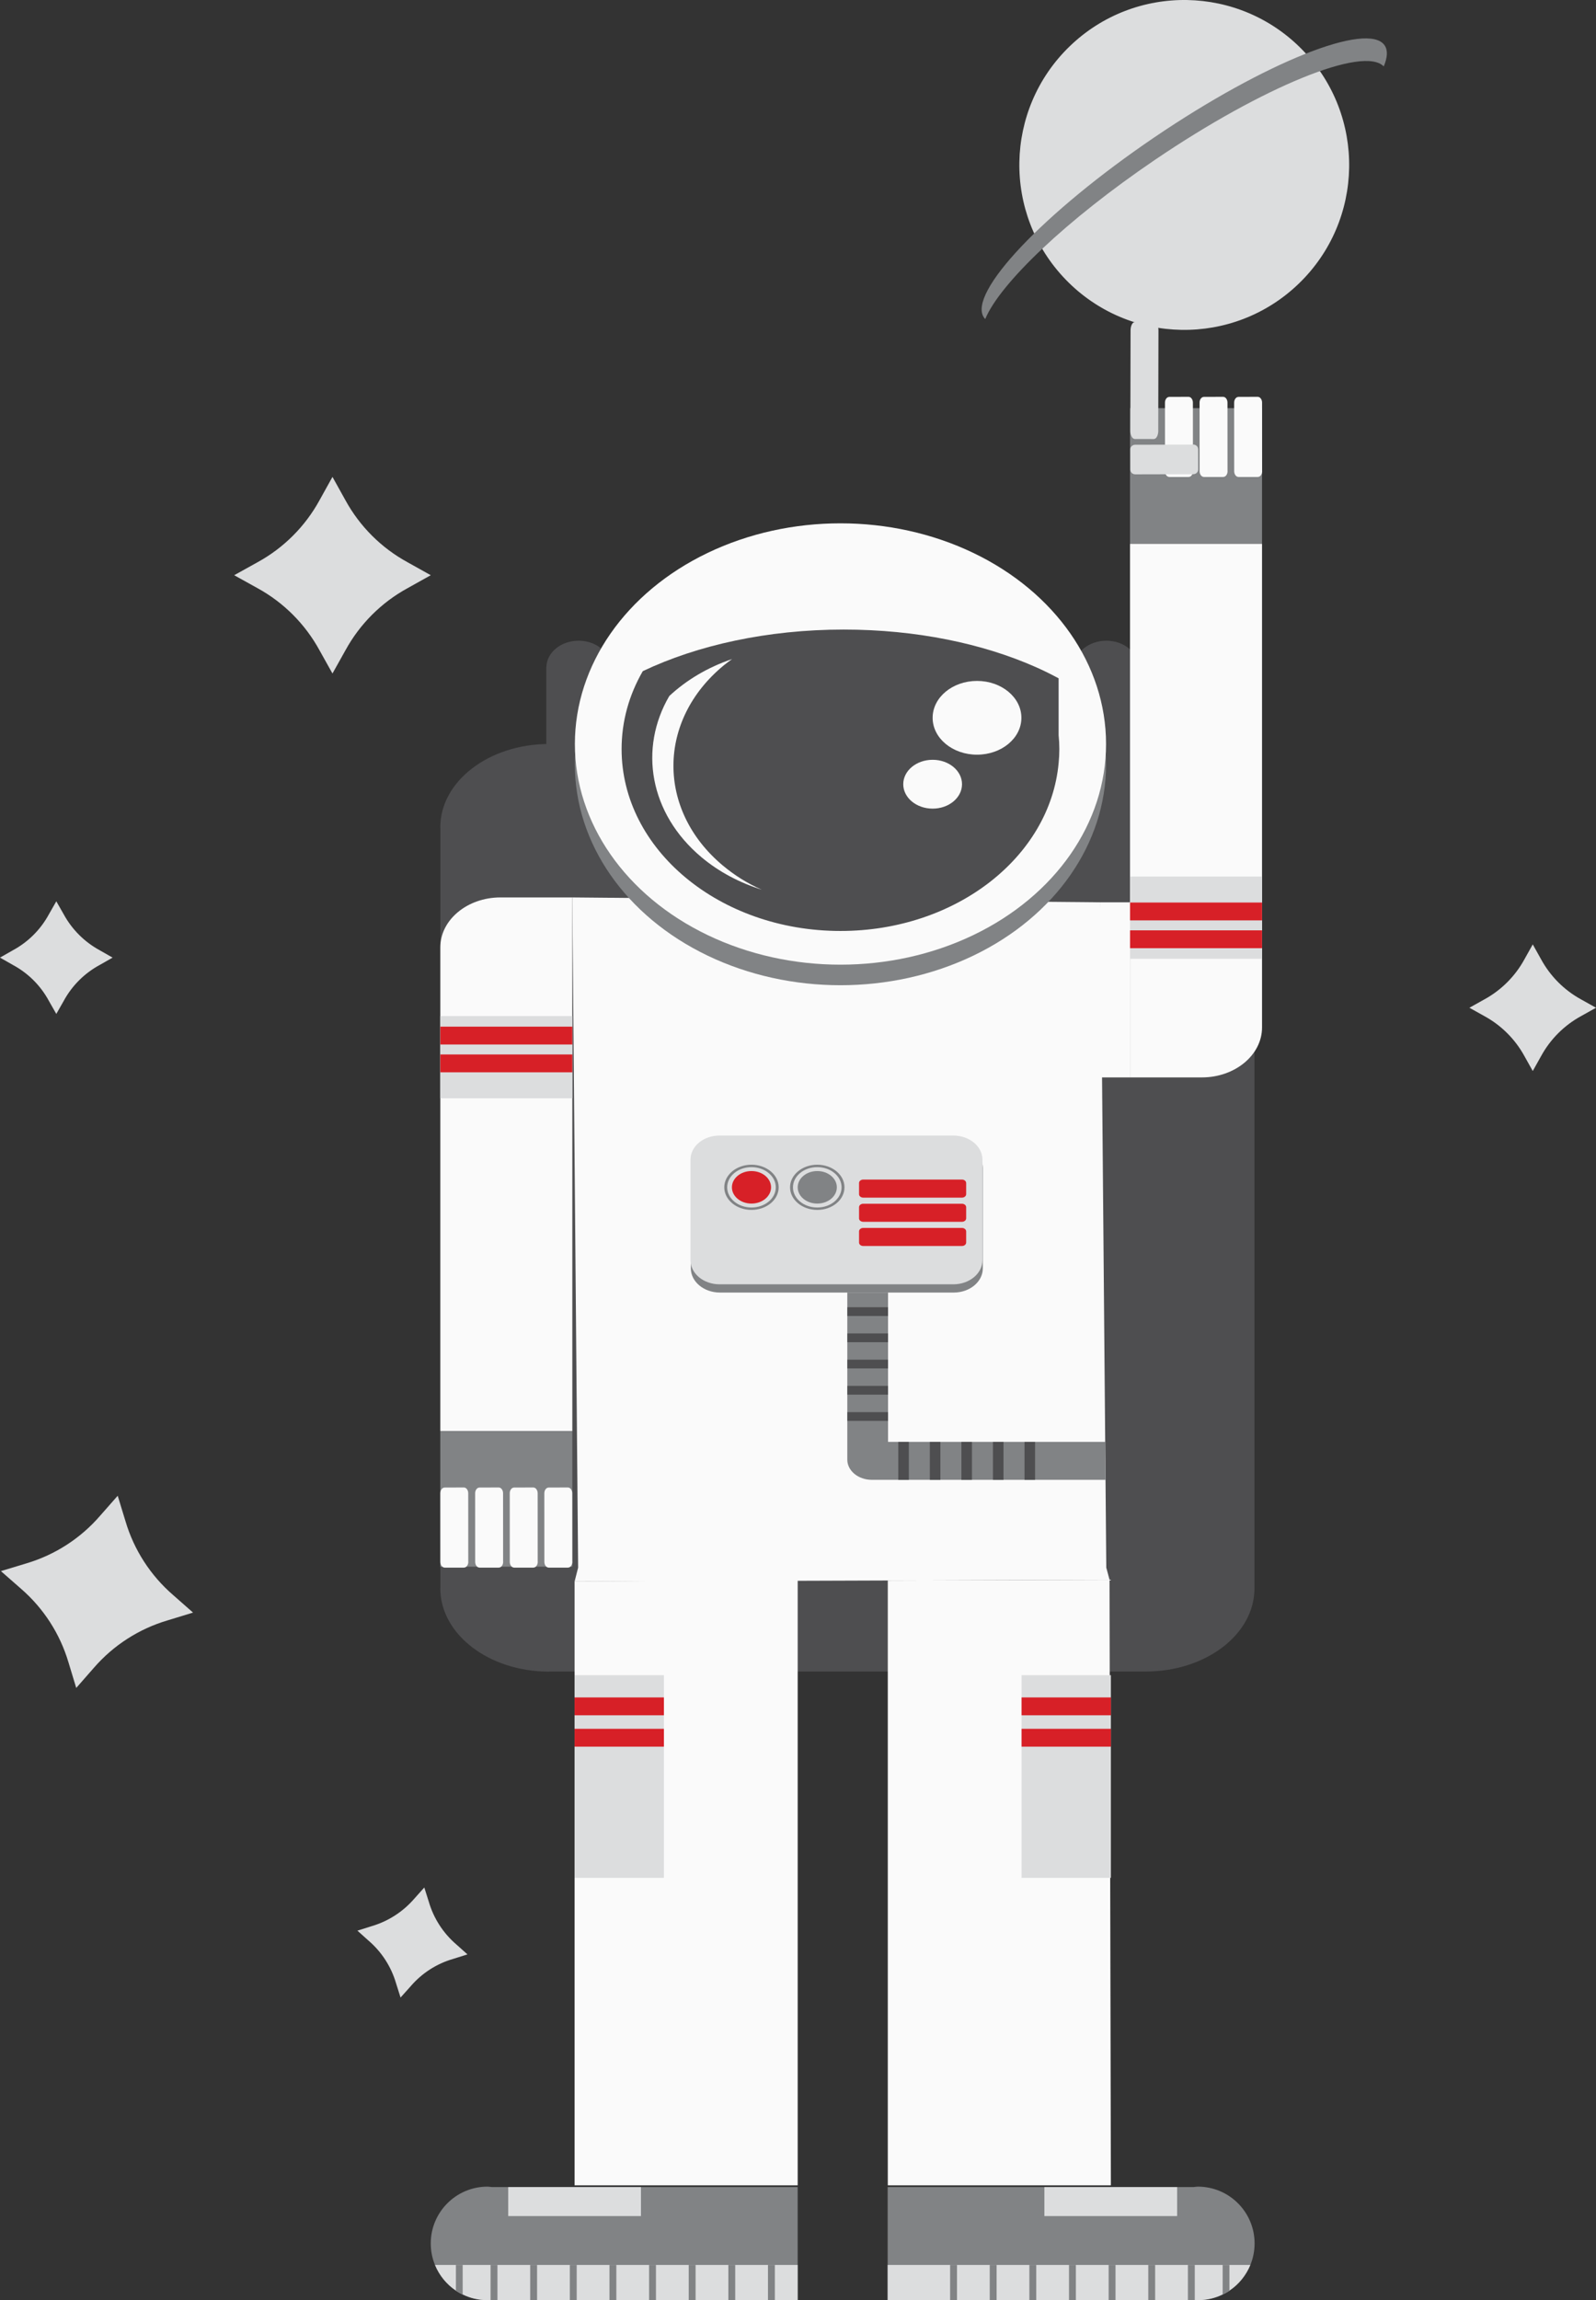 <?xml version="1.0" encoding="utf-8"?>
<!-- Generator: Adobe Illustrator 17.0.0, SVG Export Plug-In . SVG Version: 6.00 Build 0)  -->
<!DOCTYPE svg PUBLIC "-//W3C//DTD SVG 1.1//EN" "http://www.w3.org/Graphics/SVG/1.1/DTD/svg11.dtd">
<svg version="1.1" id="Layer_1" xmlns="http://www.w3.org/2000/svg" xmlns:xlink="http://www.w3.org/1999/xlink" x="0px" y="0px"
	 width="124.922px" height="180px" viewBox="0 0 124.922 180" enable-background="new 0 0 124.922 180" xml:space="preserve">
<rect x="0" y="0" width="124.922" height="180" fill="#333333" stroke="none"/>
<g>
	<path fill="#DCDDDE" d="M4.407,70.532l0.58,1.018c0.647,1.186,1.622,2.161,2.809,2.809l1.018,0.58l-1.018,0.58
		c-1.189,0.644-2.165,1.62-2.809,2.809l-0.58,1.018l-0.58-1.018c-0.641-1.191-1.618-2.167-2.809-2.809L0,74.938l1.018-0.58
		c1.189-0.644,2.165-1.62,2.809-2.809L4.407,70.532z"/>
</g>
<g>
	<path fill="#DCDDDE" d="M26.023,37.32l1.018,1.832c1.122,2.045,2.806,3.726,4.854,4.844l1.822,1.018l-1.822,1.017
		c-2.049,1.121-3.733,2.805-4.854,4.854l-1.018,1.821l-1.017-1.821c-1.118-2.047-2.799-3.732-4.844-4.854l-1.832-1.017l1.832-1.018
		c2.044-1.12,3.724-2.8,4.844-4.844L26.023,37.32z"/>
</g>
<g>
	<path fill="#DCDDDE" d="M27.975,151.084l1.117-0.352c1.296-0.382,2.455-1.13,3.338-2.153l0.781-0.873l0.352,1.117
		c0.379,1.298,1.127,2.458,2.153,3.338l0.873,0.781l-1.117,0.352c-1.299,0.376-2.46,1.124-3.338,2.153l-0.782,0.872L31,155.204
		c-0.379-1.298-1.127-2.458-2.153-3.338L27.975,151.084z"/>
</g>
<g>
	<path fill="#DCDDDE" d="M0.07,122.948l2.005-0.608c2.236-0.666,4.234-1.957,5.759-3.723l1.379-1.566l0.61,1.995
		c0.663,2.239,1.955,4.241,3.721,5.769l1.566,1.379l-1.995,0.61c-2.237,0.661-4.239,1.949-5.767,3.711l-1.381,1.576l-0.608-2.005
		c-0.663-2.234-1.952-4.231-3.713-5.757L0.07,122.948z"/>
</g>
<g>
	<path fill="#DCDDDE" d="M119.972,73.904l0.656,1.174c0.72,1.319,1.803,2.405,3.121,3.128l1.174,0.656l-1.174,0.656
		c-1.317,0.721-2.4,1.804-3.121,3.121l-0.656,1.174l-0.656-1.174c-0.723-1.318-1.808-2.401-3.128-3.121l-1.174-0.656l1.174-0.656
		c1.32-0.722,2.405-1.808,3.128-3.128L119.972,73.904z"/>
</g>
<g>
	<path fill="#DCDDDE" d="M101.979,3.94c-4.952-5.128-13.124-5.269-18.252-0.317c-5.128,4.953-5.27,13.124-0.317,18.252
		c4.952,5.128,13.124,5.27,18.252,0.317C106.79,17.24,106.931,9.068,101.979,3.94z"/>
</g>
<rect x="88.449" y="31.94" fill="#818385" width="10.333" height="10.621"/>
<path fill="#4E4E50" d="M98.181,64.73c-0.009-3.595-3.811-6.508-8.501-6.508c-0.022,0-0.043,0.005-0.065,0.005H43.031
	c-0.022,0-0.043-0.005-0.065-0.005c-4.696,0-8.503,2.92-8.503,6.521c0,0.016,0.006,0.031,0.006,0.047v59.456
	c0,0.016-0.006,0.031-0.006,0.047c0,3.602,3.807,6.521,8.503,6.521c0.034,0,0.064-0.007,0.098-0.008h46.618
	c4.698,0,8.508-2.907,8.508-6.51v-59.56L98.181,64.73z"/>
<polygon fill="#FAFAFA" points="86.142,70.611 44.797,70.229 45.251,122.677 44.974,123.764 86.846,123.623 86.591,122.675 "/>
<path fill="#4E4E50" d="M89.109,52.189c-0.035-1.14-1.145-2.05-2.508-2.05c-1.381,0-2.491,0.91-2.527,2.05h-0.007v0.054v9.908v0.054
	h0.007c0.035,1.14,1.145,2.05,2.508,2.05c1.381,0,2.491-0.91,2.527-2.05h0.007v-0.054v-9.908v-0.054
	C89.116,52.189,89.109,52.189,89.109,52.189z"/>
<path fill="#4E4E50" d="M47.801,52.189c-0.035-1.14-1.145-2.05-2.508-2.05c-1.381,0-2.491,0.91-2.527,2.05h-0.007v0.054v9.908v0.054
	h0.007c0.035,1.14,1.145,2.05,2.508,2.05c1.381,0,2.491-0.91,2.527-2.05h0.007v-0.054v-9.908v-0.054
	C47.808,52.189,47.801,52.189,47.801,52.189z"/>
<ellipse fill="#818385" cx="65.785" cy="59.831" rx="20.788" ry="17.269"/>
<ellipse fill="#FAFAFA" cx="65.785" cy="58.222" rx="20.788" ry="17.269"/>
<path fill="#DCDDDE" d="M47.807,69.12"/>
<path fill="#4E4E50" d="M82.916,58.623c0,0.363-0.018,0.727-0.055,1.09c-0.674,7.358-8.055,13.141-17.076,13.141
	c-9.458,0-17.131-6.374-17.131-14.231c0-2.18,0.583-4.239,1.658-6.101c4.264-2.029,9.75-3.255,15.727-3.255
	c5.668,0,10.861,1.09,15.035,2.937c0.62,0.273,1.221,0.575,1.786,0.878v4.451C82.898,57.896,82.916,58.259,82.916,58.623z"/>
<path fill="#FAFAFA" d="M57.302,51.576c-1.885,0.634-3.567,1.634-4.915,2.891c-2.396,4.101-1.564,9.189,2.513,12.611
	c1.385,1.162,3.003,2.004,4.727,2.546c-1.118-0.486-2.145-1.133-3.068-1.908c-5.167-4.336-5.124-11.359,0.096-15.651
	C56.862,51.895,57.082,51.736,57.302,51.576z"/>
<path fill="#818385" d="M74.649,89.508H56.352c-1.276,0-2.278,0.848-2.278,1.892v7.858c0,1.045,1.021,1.892,2.278,1.892h18.297
	c1.257,0,2.278-0.848,2.278-1.892V91.4C76.927,90.356,75.906,89.508,74.649,89.508z"/>
<path fill="#DCDDDE" d="M74.621,88.863H56.324c-1.276,0-2.278,0.848-2.278,1.892v7.858c0,1.045,1.021,1.892,2.278,1.892h18.297
	c1.257,0,2.278-0.848,2.278-1.892v-7.858C76.899,89.711,75.878,88.863,74.621,88.863z"/>
<path fill="#818385" d="M58.82,91.145c-1.176,0-2.13,0.792-2.13,1.769s0.954,1.769,2.13,1.769s2.13-0.792,2.13-1.769
	S59.997,91.145,58.82,91.145z M58.82,94.495c-1.05,0-1.902-0.707-1.902-1.58s0.852-1.58,1.902-1.58s1.902,0.708,1.902,1.58
	S59.871,94.495,58.82,94.495z"/>
<ellipse fill="#D72027" cx="58.82" cy="92.914" rx="1.532" ry="1.273"/>
<path fill="#818385" d="M63.969,91.145c-1.176,0-2.13,0.792-2.13,1.769s0.954,1.769,2.13,1.769s2.13-0.792,2.13-1.769
	S65.145,91.145,63.969,91.145z M63.969,94.495c-1.05,0-1.902-0.707-1.902-1.58s0.852-1.58,1.902-1.58c1.05,0,1.902,0.708,1.902,1.58
	S65.019,94.495,63.969,94.495z"/>
<ellipse fill="#818385" cx="63.969" cy="92.914" rx="1.532" ry="1.273"/>
<path fill="#D72027" d="M70.581,98.426L70.581,98.426L70.581,98.426z"/>
<path fill="#D72027" d="M67.564,96.093L67.564,96.093c-0.18,0.001-0.326,0.122-0.326,0.271c0,0.002,0.001,0.005,0.001,0.007v0.857
	c0,0.002-0.001,0.005-0.001,0.007c0,0.149,0.145,0.27,0.325,0.271l0.001,0.001h7.732l0.001-0.001l0,0
	c0.18,0,0.326-0.121,0.326-0.271v-0.001v-0.869v-0.001c0-0.15-0.146-0.271-0.326-0.271l0,0h-0.001
	C75.296,96.093,67.564,96.093,67.564,96.093z"/>
<path fill="#D72027" d="M67.564,94.2L67.564,94.2c-0.18,0.001-0.326,0.122-0.326,0.271c0,0.002,0.001,0.005,0.001,0.007v0.857
	c0,0.002-0.001,0.005-0.001,0.007c0,0.149,0.145,0.27,0.325,0.271l0.001,0.001h7.732l0.001-0.001l0,0
	c0.18,0,0.326-0.121,0.326-0.271v-0.001v-0.869v-0.001c0-0.15-0.146-0.271-0.326-0.271l0,0h-0.001
	C75.296,94.2,67.564,94.2,67.564,94.2z"/>
<path fill="#D72027" d="M67.564,92.308L67.564,92.308c-0.18,0.001-0.326,0.122-0.326,0.271c0,0.002,0.001,0.005,0.001,0.007v0.857
	c0,0.002-0.001,0.005-0.001,0.007c0,0.149,0.145,0.27,0.325,0.271l0.001,0.001h7.732l0.001-0.001l0,0
	c0.18,0,0.326-0.121,0.326-0.271v-0.001V92.58v-0.001c0-0.15-0.146-0.271-0.326-0.271l0,0h-0.001H67.564z"/>
<ellipse fill="#FAFAFA" cx="76.473" cy="56.172" rx="3.474" ry="2.886"/>
<ellipse fill="#FAFAFA" cx="72.999" cy="61.369" rx="2.3" ry="1.911"/>
<path fill="#818385" d="M90.616,70.339"/>
<path fill="#FAFAFA" d="M98.229,111.885"/>
<path fill="#818385" d="M69.509,112.836v-11.688H66.32v13.081c0,0.863,0.856,1.575,1.913,1.575h18.299l-0.026-2.968L69.509,112.836
	L69.509,112.836z"/>
<rect x="66.327" y="102.298" fill="#4E4E50" width="3.182" height="0.686"/>
<rect x="66.327" y="104.35" fill="#4E4E50" width="3.182" height="0.686"/>
<rect x="66.327" y="106.402" fill="#4E4E50" width="3.182" height="0.686"/>
<rect x="66.327" y="108.454" fill="#4E4E50" width="3.182" height="0.686"/>
<rect x="66.327" y="110.507" fill="#4E4E50" width="3.182" height="0.686"/>
<rect x="70.31" y="112.836" fill="#4E4E50" width="0.826" height="2.967"/>
<rect x="72.78" y="112.836" fill="#4E4E50" width="0.826" height="2.967"/>
<rect x="75.25" y="112.836" fill="#4E4E50" width="0.826" height="2.967"/>
<rect x="77.72" y="112.836" fill="#4E4E50" width="0.826" height="2.967"/>
<rect x="80.191" y="112.836" fill="#4E4E50" width="0.826" height="2.967"/>
<path fill="#FAFAFA" d="M94.08,84.313c2.588,0,4.702-1.756,4.702-3.906V42.561H88.449v41.752H94.08z"/>
<rect x="88.449" y="68.595" fill="#DCDDDE" width="10.334" height="6.434"/>
<rect x="88.449" y="72.805" fill="#D72027" width="10.334" height="1.396"/>
<rect x="88.449" y="70.629" fill="#D72027" width="10.334" height="1.396"/>
<rect x="34.464" y="111.981" fill="#818385" width="10.333" height="10.621"/>
<path fill="#FAFAFA" d="M39.166,70.229c-2.588,0-4.702,1.756-4.702,3.906v37.846h10.333V70.229H39.166z"/>
<rect x="34.464" y="79.513" fill="#DCDDDE" width="10.334" height="6.434"/>
<rect x="34.464" y="80.341" fill="#D72027" width="10.334" height="1.396"/>
<rect x="34.464" y="82.518" fill="#D72027" width="10.334" height="1.396"/>
<polygon fill="#FAFAFA" points="62.437,171.014 44.974,171.014 44.974,123.764 62.437,123.638 "/>
<polygon fill="#FAFAFA" points="86.951,171.014 69.489,171.014 69.489,123.682 86.846,123.623 "/>
<rect x="79.961" y="131.091" fill="#DCDDDE" width="6.991" height="15.86"/>
<rect x="79.961" y="132.834" fill="#D72027" width="6.991" height="1.396"/>
<rect x="79.961" y="135.29" fill="#D72027" width="6.991" height="1.396"/>
<rect x="44.974" y="131.091" fill="#DCDDDE" width="6.991" height="15.86"/>
<rect x="44.974" y="132.834" fill="#D72027" width="6.991" height="1.396"/>
<rect x="44.974" y="135.29" fill="#D72027" width="6.991" height="1.396"/>
<path fill="#FAFAFA" d="M93.373,36.85l-0.003-5.345c0-0.241-0.148-0.45-0.336-0.45l-1.514,0.001l-0.003,0.004
	c-0.183,0.002-0.331,0.2-0.332,0.446l0,0l0,0c0,0.001,0,0.002,0,0.003s0,0.002,0,0.003l0.003,5.359c0,0.001,0,0.002,0,0.003
	s0,0.002,0,0.003l0,0l0,0c0.001,0.246,0.15,0.445,0.333,0.446l0.003,0.004l1.514-0.001l0.003-0.004h0.001
	c0.186,0,0.336-0.202,0.335-0.45C93.377,36.864,93.374,36.858,93.373,36.85z"/>
<path fill="#FAFAFA" d="M96.08,36.85l-0.003-5.345c0-0.241-0.148-0.45-0.336-0.45l-1.514,0.001l-0.003,0.004
	c-0.183,0.002-0.331,0.2-0.332,0.446l0,0l0,0c0,0.001,0,0.002,0,0.003s0,0.002,0,0.003l0.003,5.359c0,0.001,0,0.002,0,0.003
	s0,0.002,0,0.003l0,0l0,0c0.001,0.246,0.15,0.445,0.333,0.446l0.003,0.004l1.514-0.001l0.003-0.004h0.001
	c0.186,0,0.336-0.202,0.335-0.45C96.084,36.864,96.081,36.858,96.08,36.85z"/>
<path fill="#FAFAFA" d="M98.788,36.85l-0.003-5.345c0-0.241-0.148-0.45-0.336-0.45l-1.514,0.001l-0.003,0.004
	c-0.183,0.002-0.331,0.2-0.332,0.446l0,0l0,0c0,0.001,0,0.002,0,0.003s0,0.002,0,0.003l0.003,5.359c0,0.001,0,0.002,0,0.003
	s0,0.002,0,0.003l0,0l0,0c0.001,0.246,0.15,0.445,0.333,0.446l0.003,0.004l1.514-0.001l0.003-0.004h0.001
	c0.185,0,0.335-0.202,0.335-0.45C98.791,36.864,98.788,36.858,98.788,36.85z"/>
<path fill="#FAFAFA" d="M39.379,122.2l-0.003-5.345c0-0.241-0.148-0.45-0.336-0.45l-1.514,0.001l-0.003,0.004
	c-0.183,0.002-0.331,0.2-0.332,0.446l0,0l0,0c0,0.001,0,0.002,0,0.003s0,0.002,0,0.003l0.003,5.359c0,0.001,0,0.002,0,0.003
	s0,0.002,0,0.003l0,0l0,0c0.001,0.246,0.15,0.445,0.333,0.446l0.003,0.004l1.514-0.001l0.003-0.004h0.001
	c0.185,0,0.335-0.202,0.335-0.45C39.383,122.215,39.38,122.208,39.379,122.2z"/>
<path fill="#FAFAFA" d="M36.652,122.2l-0.003-5.345c0-0.241-0.148-0.45-0.336-0.45l-1.514,0.001l-0.003,0.004
	c-0.183,0.002-0.331,0.2-0.332,0.446l0,0l0,0c0,0.001,0,0.002,0,0.003s0,0.002,0,0.003l0.003,5.359c0,0.001,0,0.002,0,0.003
	s0,0.002,0,0.003l0,0l0,0c0.001,0.246,0.15,0.445,0.333,0.446l0.003,0.004l1.514-0.001l0.003-0.004h0.001
	c0.185,0,0.335-0.202,0.335-0.45C36.656,122.215,36.653,122.208,36.652,122.2z"/>
<path fill="#FAFAFA" d="M42.087,122.2l-0.003-5.345c0-0.241-0.148-0.45-0.336-0.45l-1.514,0.001l-0.003,0.004
	c-0.183,0.002-0.331,0.2-0.332,0.446l0,0l0,0c0,0.001,0,0.002,0,0.003s0,0.002,0,0.003l0.003,5.359c0,0.001,0,0.002,0,0.003
	s0,0.002,0,0.003l0,0l0,0c0.001,0.246,0.15,0.445,0.333,0.446l0.003,0.004l1.514-0.001l0.003-0.004h0.001
	c0.185,0,0.335-0.202,0.335-0.45C42.09,122.215,42.087,122.208,42.087,122.2z"/>
<path fill="#FAFAFA" d="M44.794,122.2l-0.003-5.345c0-0.241-0.148-0.45-0.336-0.45l-1.514,0.001l-0.003,0.004
	c-0.183,0.002-0.331,0.2-0.332,0.446l0,0l0,0c0,0.001,0,0.002,0,0.003s0,0.002,0,0.003l0.003,5.359c0,0.001,0,0.002,0,0.003
	s0,0.002,0,0.003l0,0l0,0c0.001,0.246,0.15,0.445,0.333,0.446l0.003,0.004l1.514-0.001l0.003-0.004h0.001
	c0.185,0,0.335-0.202,0.335-0.45C44.797,122.215,44.794,122.208,44.794,122.2z"/>
<path fill="#DCDDDE" d="M90.658,33.663l0.018-7.805c0.001-0.352-0.147-0.658-0.334-0.658l-1.514-0.004l-0.003,0.006
	c-0.183,0.002-0.332,0.292-0.334,0.651l0,0l0,0c0,0.001,0,0.003,0,0.004s0,0.003,0,0.004l-0.018,7.826c0,0.001,0,0.003,0,0.004
	c0,0.001,0,0.003,0,0.004l0,0l0,0c0,0.359,0.148,0.65,0.331,0.653l0.003,0.006l1.514,0.004l0.003-0.005h0.001
	c0.185,0,0.336-0.293,0.337-0.656C90.661,33.684,90.658,33.674,90.658,33.663z"/>
<path fill="#818385" d="M108.378,3.552c0.261,0.383,0.226,0.947-0.071,1.646c-1.564-1.635-9.461,1.579-17.919,7.318
	c-6.916,4.695-12.12,9.666-13.27,12.446c-0.042-0.03-0.079-0.076-0.106-0.122c-1.295-1.904,4.679-8.214,13.341-14.092
	C99.015,4.871,107.083,1.648,108.378,3.552z"/>
<path fill="#DCDDDE" d="M93.378,34.792l-4.526,0.011c-0.204,0-0.381,0.158-0.38,0.357l0.003,1.605l0.003,0.003
	c0.002,0.194,0.17,0.351,0.379,0.352l0,0l0,0c0.001,0,0.002,0,0.002,0c0.001,0,0.002,0,0.002,0l4.538-0.011c0.001,0,0.002,0,0.002,0
	c0.001,0,0.002,0,0.002,0l0,0l0,0c0.208-0.002,0.376-0.159,0.377-0.354l0.003-0.003l-0.003-1.605l-0.003-0.003v-0.001
	c0-0.196-0.171-0.355-0.382-0.355C93.391,34.789,93.385,34.792,93.378,34.792z"/>
<rect x="86.142" y="70.611" fill="#FAFAFA" width="2.307" height="13.703"/>
<path fill="#818385" d="M62.435,171.149V180H38.208v-0.008c-0.017,0-0.033,0.008-0.05,0.008c-1.861,0-3.449-1.133-4.111-2.754
	c-0.215-0.521-0.331-1.092-0.331-1.687c0-2.448,1.985-4.442,4.442-4.442c0.116,0,0.223,0.025,0.339,0.033h23.938V171.149z"/>
<rect x="39.778" y="171.152" fill="#DCDDDE" width="10.391" height="2.268"/>
<path fill="#DCDDDE" d="M62.435,177.246V180H38.158c-0.703,0-1.357-0.157-1.944-0.447c-0.182-0.083-0.364-0.19-0.529-0.298
	c-0.728-0.488-1.299-1.191-1.638-2.01h28.388V177.246z"/>
<path fill="#818385" d="M36.214,177.246v2.308c-0.182-0.083-0.364-0.19-0.529-0.298v-2.01H36.214z"/>
<rect x="38.398" y="177.246" fill="#818385" width="0.538" height="2.754"/>
<rect x="41.5" y="177.246" fill="#818385" width="0.538" height="2.754"/>
<rect x="44.602" y="177.246" fill="#818385" width="0.538" height="2.754"/>
<rect x="47.704" y="177.246" fill="#818385" width="0.538" height="2.754"/>
<rect x="50.805" y="177.246" fill="#818385" width="0.538" height="2.754"/>
<rect x="53.907" y="177.246" fill="#818385" width="0.538" height="2.754"/>
<rect x="57.009" y="177.246" fill="#818385" width="0.538" height="2.754"/>
<path fill="#818385" d="M69.479,171.149V180h24.228v-0.008c0.017,0,0.033,0.008,0.05,0.008c1.861,0,3.449-1.133,4.111-2.754
	c0.215-0.521,0.331-1.092,0.331-1.687c0-2.448-1.985-4.442-4.442-4.442c-0.116,0-0.223,0.025-0.339,0.033H69.479V171.149z"/>
<rect x="81.745" y="171.152" fill="#DCDDDE" width="10.391" height="2.268"/>
<path fill="#DCDDDE" d="M69.479,177.246V180h24.277c0.703,0,1.357-0.157,1.944-0.447c0.182-0.083,0.364-0.19,0.529-0.298
	c0.728-0.488,1.299-1.191,1.638-2.01H69.479V177.246z"/>
<path fill="#818385" d="M95.7,177.246v2.308c0.182-0.083,0.364-0.19,0.529-0.298v-2.01H95.7z"/>
<rect x="92.979" y="177.246" fill="#818385" width="0.538" height="2.754"/>
<rect x="89.877" y="177.246" fill="#818385" width="0.538" height="2.754"/>
<rect x="86.775" y="177.246" fill="#818385" width="0.538" height="2.754"/>
<rect x="83.673" y="177.246" fill="#818385" width="0.538" height="2.754"/>
<rect x="80.571" y="177.246" fill="#818385" width="0.538" height="2.754"/>
<rect x="77.469" y="177.246" fill="#818385" width="0.538" height="2.754"/>
<rect x="74.368" y="177.246" fill="#818385" width="0.538" height="2.754"/>
<rect x="60.111" y="177.246" fill="#818385" width="0.538" height="2.754"/>
</svg>
